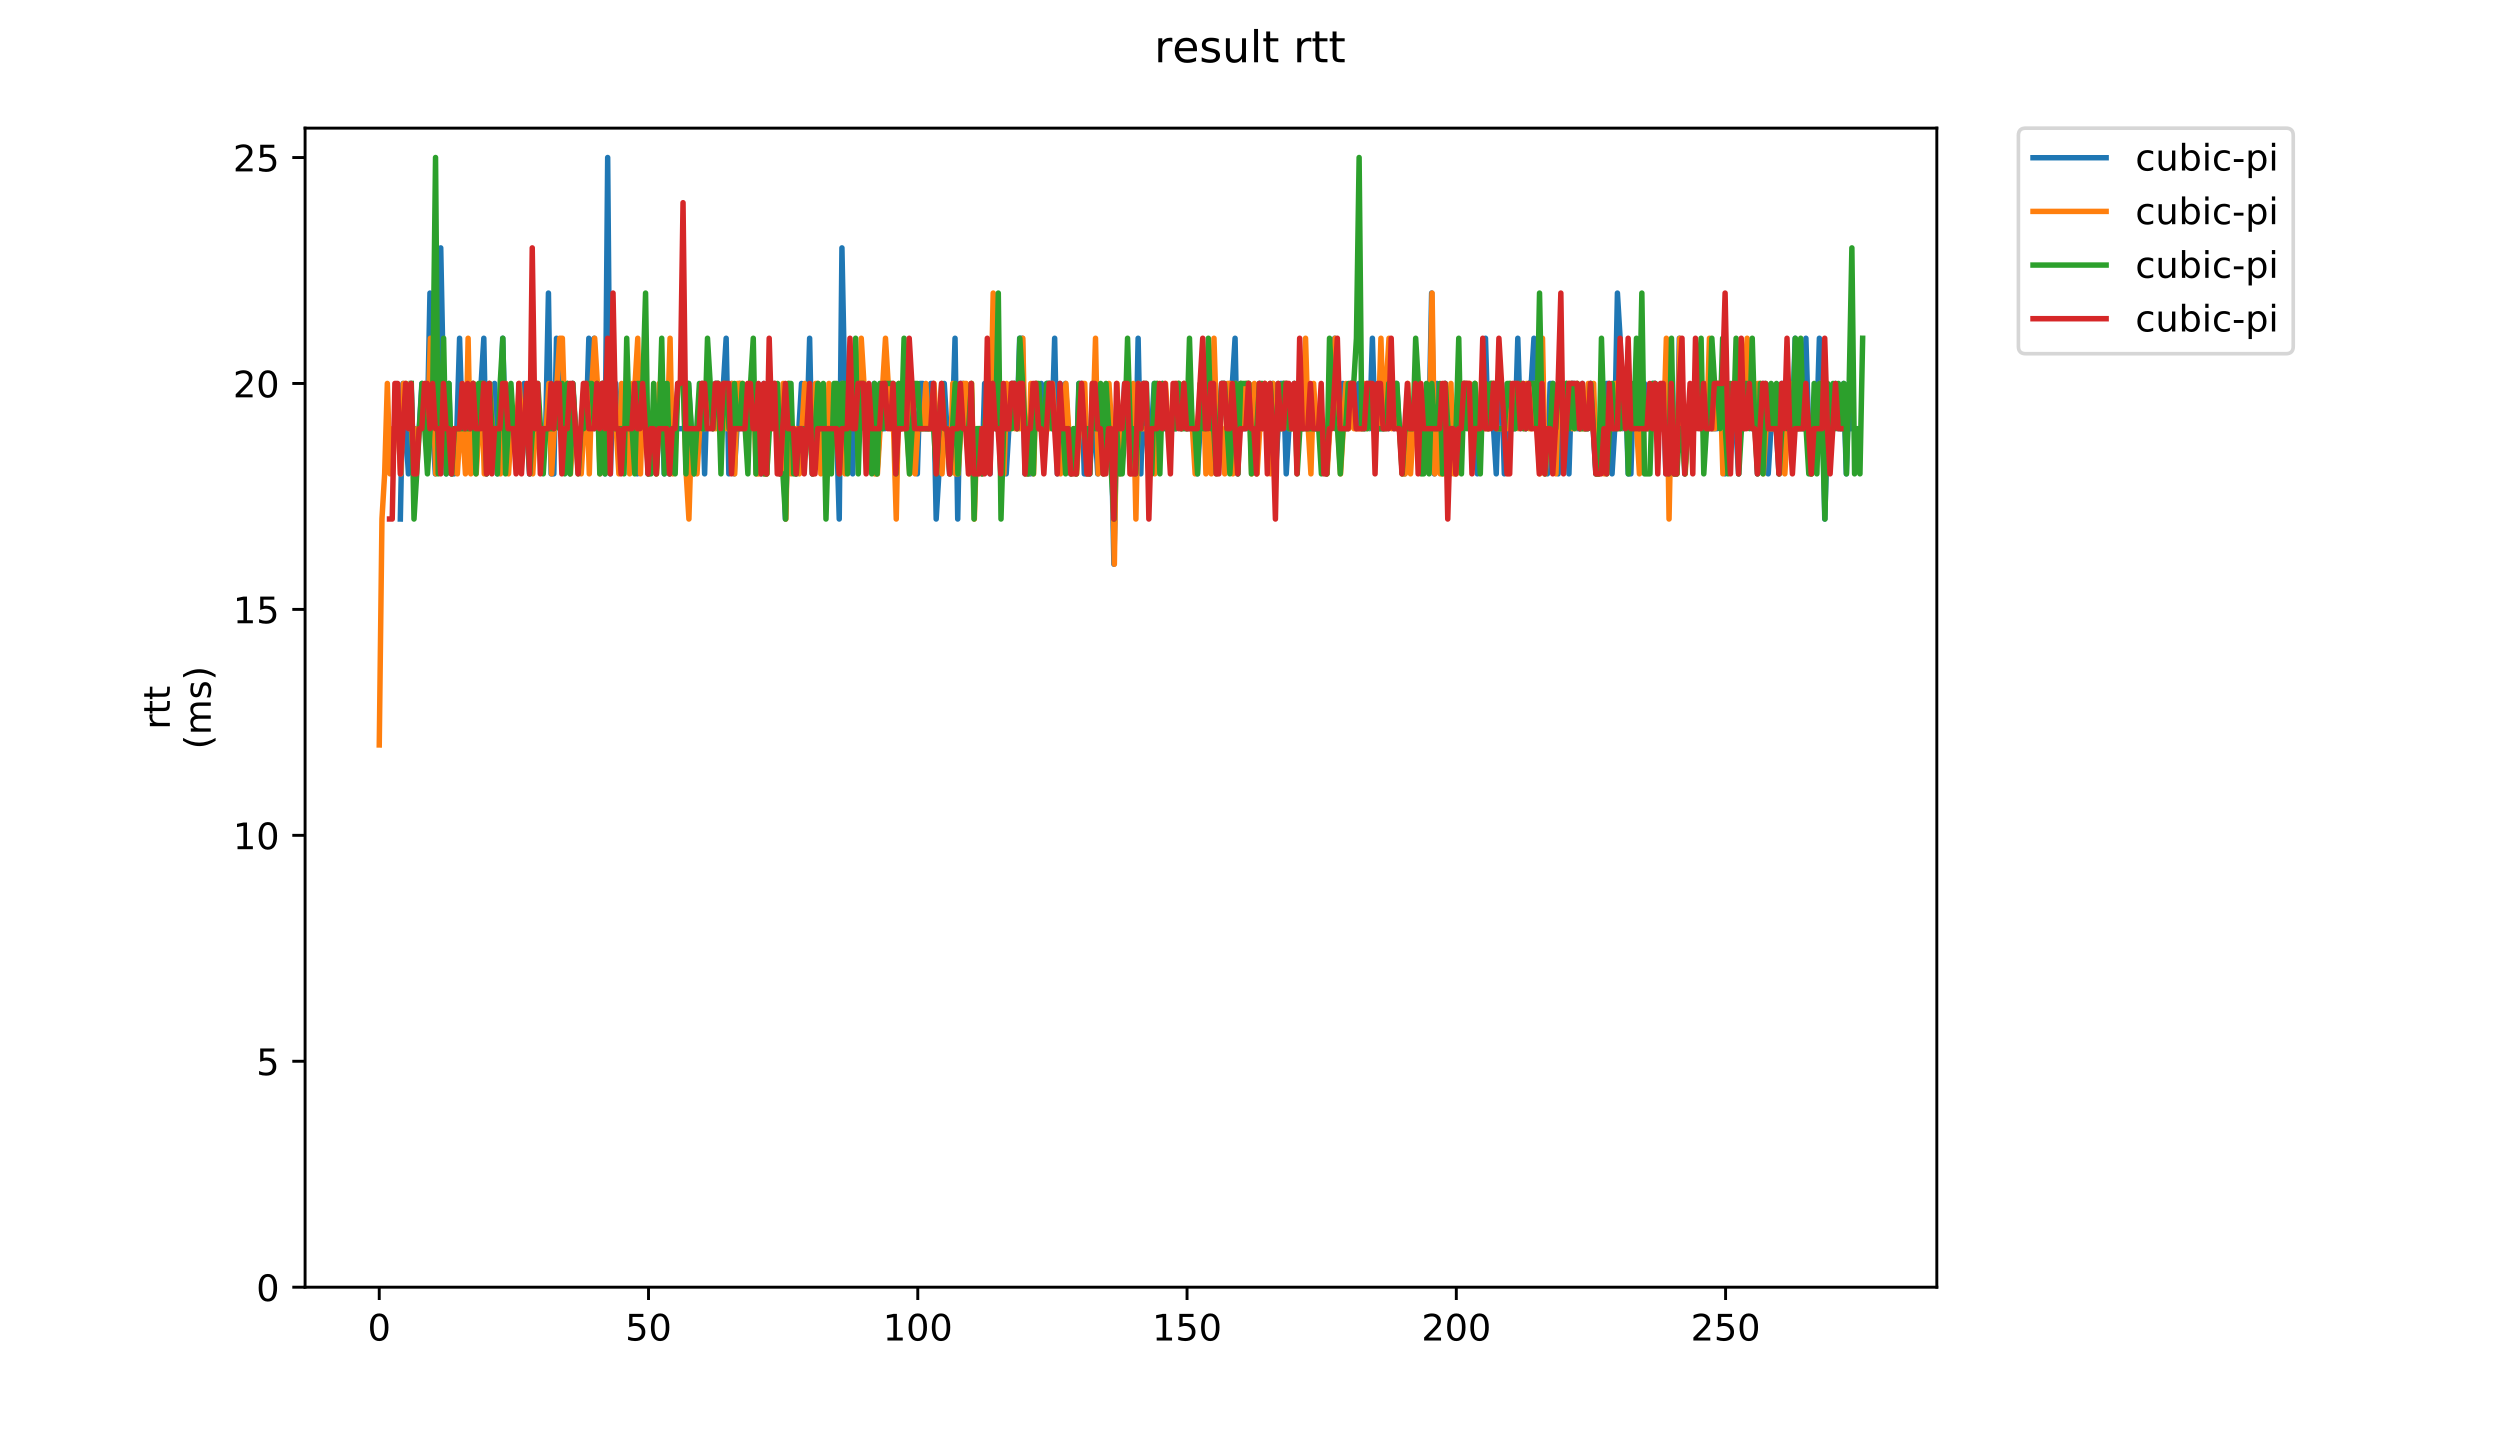 <?xml version="1.0" encoding="utf-8" standalone="no"?>
<!DOCTYPE svg PUBLIC "-//W3C//DTD SVG 1.1//EN"
  "http://www.w3.org/Graphics/SVG/1.1/DTD/svg11.dtd">
<!-- Created with matplotlib (https://matplotlib.org/) -->
<svg height="396pt" version="1.1" viewBox="0 0 684 396" width="684pt" xmlns="http://www.w3.org/2000/svg" xmlns:xlink="http://www.w3.org/1999/xlink">
 <defs>
  <style type="text/css">
*{stroke-linecap:butt;stroke-linejoin:round;}
  </style>
 </defs>
 <g id="figure_1">
  <g id="patch_1">
   <path d="M 0 396 
L 684 396 
L 684 0 
L 0 0 
z
" style="fill:#ffffff;"/>
  </g>
  <g id="axes_1">
   <g id="patch_2">
    <path d="M 83.472 352.174 
L 529.913 352.174 
L 529.913 35.062 
L 83.472 35.062 
z
" style="fill:#ffffff;"/>
   </g>
   <g id="matplotlib.axis_1">
    <g id="xtick_1">
     <g id="line2d_1">
      <defs>
       <path d="M 0 0 
L 0 3.5 
" id="m405c1f5b9a" style="stroke:#000000;stroke-width:0.8;"/>
      </defs>
      <g>
       <use style="stroke:#000000;stroke-width:0.8;" x="103.762" xlink:href="#m405c1f5b9a" y="352.174"/>
      </g>
     </g>
     <g id="text_1">
      <!-- 0 -->
      <defs>
       <path d="M 31.781 66.406 
Q 24.172 66.406 20.328 58.906 
Q 16.5 51.422 16.5 36.375 
Q 16.5 21.391 20.328 13.891 
Q 24.172 6.391 31.781 6.391 
Q 39.453 6.391 43.281 13.891 
Q 47.125 21.391 47.125 36.375 
Q 47.125 51.422 43.281 58.906 
Q 39.453 66.406 31.781 66.406 
z
M 31.781 74.219 
Q 44.047 74.219 50.516 64.516 
Q 56.984 54.828 56.984 36.375 
Q 56.984 17.969 50.516 8.266 
Q 44.047 -1.422 31.781 -1.422 
Q 19.531 -1.422 13.062 8.266 
Q 6.594 17.969 6.594 36.375 
Q 6.594 54.828 13.062 64.516 
Q 19.531 74.219 31.781 74.219 
z
" id="DejaVuSans-48"/>
      </defs>
      <g transform="translate(100.581 366.773)scale(0.1 -0.1)">
       <use xlink:href="#DejaVuSans-48"/>
      </g>
     </g>
    </g>
    <g id="xtick_2">
     <g id="line2d_2">
      <g>
       <use style="stroke:#000000;stroke-width:0.8;" x="177.433" xlink:href="#m405c1f5b9a" y="352.174"/>
      </g>
     </g>
     <g id="text_2">
      <!-- 50 -->
      <defs>
       <path d="M 10.797 72.906 
L 49.516 72.906 
L 49.516 64.594 
L 19.828 64.594 
L 19.828 46.734 
Q 21.969 47.469 24.109 47.828 
Q 26.266 48.188 28.422 48.188 
Q 40.625 48.188 47.75 41.5 
Q 54.891 34.812 54.891 23.391 
Q 54.891 11.625 47.562 5.094 
Q 40.234 -1.422 26.906 -1.422 
Q 22.312 -1.422 17.547 -0.641 
Q 12.797 0.141 7.719 1.703 
L 7.719 11.625 
Q 12.109 9.234 16.797 8.062 
Q 21.484 6.891 26.703 6.891 
Q 35.156 6.891 40.078 11.328 
Q 45.016 15.766 45.016 23.391 
Q 45.016 31 40.078 35.438 
Q 35.156 39.891 26.703 39.891 
Q 22.75 39.891 18.812 39.016 
Q 14.891 38.141 10.797 36.281 
z
" id="DejaVuSans-53"/>
      </defs>
      <g transform="translate(171.071 366.773)scale(0.1 -0.1)">
       <use xlink:href="#DejaVuSans-53"/>
       <use x="63.623" xlink:href="#DejaVuSans-48"/>
      </g>
     </g>
    </g>
    <g id="xtick_3">
     <g id="line2d_3">
      <g>
       <use style="stroke:#000000;stroke-width:0.8;" x="251.105" xlink:href="#m405c1f5b9a" y="352.174"/>
      </g>
     </g>
     <g id="text_3">
      <!-- 100 -->
      <defs>
       <path d="M 12.406 8.297 
L 28.516 8.297 
L 28.516 63.922 
L 10.984 60.406 
L 10.984 69.391 
L 28.422 72.906 
L 38.281 72.906 
L 38.281 8.297 
L 54.391 8.297 
L 54.391 0 
L 12.406 0 
z
" id="DejaVuSans-49"/>
      </defs>
      <g transform="translate(241.561 366.773)scale(0.1 -0.1)">
       <use xlink:href="#DejaVuSans-49"/>
       <use x="63.623" xlink:href="#DejaVuSans-48"/>
       <use x="127.246" xlink:href="#DejaVuSans-48"/>
      </g>
     </g>
    </g>
    <g id="xtick_4">
     <g id="line2d_4">
      <g>
       <use style="stroke:#000000;stroke-width:0.8;" x="324.776" xlink:href="#m405c1f5b9a" y="352.174"/>
      </g>
     </g>
     <g id="text_4">
      <!-- 150 -->
      <g transform="translate(315.232 366.773)scale(0.1 -0.1)">
       <use xlink:href="#DejaVuSans-49"/>
       <use x="63.623" xlink:href="#DejaVuSans-53"/>
       <use x="127.246" xlink:href="#DejaVuSans-48"/>
      </g>
     </g>
    </g>
    <g id="xtick_5">
     <g id="line2d_5">
      <g>
       <use style="stroke:#000000;stroke-width:0.8;" x="398.447" xlink:href="#m405c1f5b9a" y="352.174"/>
      </g>
     </g>
     <g id="text_5">
      <!-- 200 -->
      <defs>
       <path d="M 19.188 8.297 
L 53.609 8.297 
L 53.609 0 
L 7.328 0 
L 7.328 8.297 
Q 12.938 14.109 22.625 23.891 
Q 32.328 33.688 34.812 36.531 
Q 39.547 41.844 41.422 45.531 
Q 43.312 49.219 43.312 52.781 
Q 43.312 58.594 39.234 62.25 
Q 35.156 65.922 28.609 65.922 
Q 23.969 65.922 18.812 64.312 
Q 13.672 62.703 7.812 59.422 
L 7.812 69.391 
Q 13.766 71.781 18.938 73 
Q 24.125 74.219 28.422 74.219 
Q 39.75 74.219 46.484 68.547 
Q 53.219 62.891 53.219 53.422 
Q 53.219 48.922 51.531 44.891 
Q 49.859 40.875 45.406 35.406 
Q 44.188 33.984 37.641 27.219 
Q 31.109 20.453 19.188 8.297 
z
" id="DejaVuSans-50"/>
      </defs>
      <g transform="translate(388.904 366.773)scale(0.1 -0.1)">
       <use xlink:href="#DejaVuSans-50"/>
       <use x="63.623" xlink:href="#DejaVuSans-48"/>
       <use x="127.246" xlink:href="#DejaVuSans-48"/>
      </g>
     </g>
    </g>
    <g id="xtick_6">
     <g id="line2d_6">
      <g>
       <use style="stroke:#000000;stroke-width:0.8;" x="472.119" xlink:href="#m405c1f5b9a" y="352.174"/>
      </g>
     </g>
     <g id="text_6">
      <!-- 250 -->
      <g transform="translate(462.575 366.773)scale(0.1 -0.1)">
       <use xlink:href="#DejaVuSans-50"/>
       <use x="63.623" xlink:href="#DejaVuSans-53"/>
       <use x="127.246" xlink:href="#DejaVuSans-48"/>
      </g>
     </g>
    </g>
   </g>
   <g id="matplotlib.axis_2">
    <g id="ytick_1">
     <g id="line2d_7">
      <defs>
       <path d="M 0 0 
L -3.5 0 
" id="m501ba82408" style="stroke:#000000;stroke-width:0.8;"/>
      </defs>
      <g>
       <use style="stroke:#000000;stroke-width:0.8;" x="83.472" xlink:href="#m501ba82408" y="352.174"/>
      </g>
     </g>
     <g id="text_7">
      <!-- 0 -->
      <g transform="translate(70.11 355.973)scale(0.1 -0.1)">
       <use xlink:href="#DejaVuSans-48"/>
      </g>
     </g>
    </g>
    <g id="ytick_2">
     <g id="line2d_8">
      <g>
       <use style="stroke:#000000;stroke-width:0.8;" x="83.472" xlink:href="#m501ba82408" y="290.359"/>
      </g>
     </g>
     <g id="text_8">
      <!-- 5 -->
      <g transform="translate(70.11 294.158)scale(0.1 -0.1)">
       <use xlink:href="#DejaVuSans-53"/>
      </g>
     </g>
    </g>
    <g id="ytick_3">
     <g id="line2d_9">
      <g>
       <use style="stroke:#000000;stroke-width:0.8;" x="83.472" xlink:href="#m501ba82408" y="228.544"/>
      </g>
     </g>
     <g id="text_9">
      <!-- 10 -->
      <g transform="translate(63.747 232.343)scale(0.1 -0.1)">
       <use xlink:href="#DejaVuSans-49"/>
       <use x="63.623" xlink:href="#DejaVuSans-48"/>
      </g>
     </g>
    </g>
    <g id="ytick_4">
     <g id="line2d_10">
      <g>
       <use style="stroke:#000000;stroke-width:0.8;" x="83.472" xlink:href="#m501ba82408" y="166.729"/>
      </g>
     </g>
     <g id="text_10">
      <!-- 15 -->
      <g transform="translate(63.747 170.528)scale(0.1 -0.1)">
       <use xlink:href="#DejaVuSans-49"/>
       <use x="63.623" xlink:href="#DejaVuSans-53"/>
      </g>
     </g>
    </g>
    <g id="ytick_5">
     <g id="line2d_11">
      <g>
       <use style="stroke:#000000;stroke-width:0.8;" x="83.472" xlink:href="#m501ba82408" y="104.914"/>
      </g>
     </g>
     <g id="text_11">
      <!-- 20 -->
      <g transform="translate(63.747 108.713)scale(0.1 -0.1)">
       <use xlink:href="#DejaVuSans-50"/>
       <use x="63.623" xlink:href="#DejaVuSans-48"/>
      </g>
     </g>
    </g>
    <g id="ytick_6">
     <g id="line2d_12">
      <g>
       <use style="stroke:#000000;stroke-width:0.8;" x="83.472" xlink:href="#m501ba82408" y="43.098"/>
      </g>
     </g>
     <g id="text_12">
      <!-- 25 -->
      <g transform="translate(63.747 46.898)scale(0.1 -0.1)">
       <use xlink:href="#DejaVuSans-50"/>
       <use x="63.623" xlink:href="#DejaVuSans-53"/>
      </g>
     </g>
    </g>
    <g id="text_13">
     <!-- rtt -->
     <defs>
      <path d="M 41.109 46.297 
Q 39.594 47.172 37.812 47.578 
Q 36.031 48 33.891 48 
Q 26.266 48 22.188 43.047 
Q 18.109 38.094 18.109 28.812 
L 18.109 0 
L 9.078 0 
L 9.078 54.688 
L 18.109 54.688 
L 18.109 46.188 
Q 20.953 51.172 25.484 53.578 
Q 30.031 56 36.531 56 
Q 37.453 56 38.578 55.875 
Q 39.703 55.766 41.062 55.516 
z
" id="DejaVuSans-114"/>
      <path d="M 18.312 70.219 
L 18.312 54.688 
L 36.812 54.688 
L 36.812 47.703 
L 18.312 47.703 
L 18.312 18.016 
Q 18.312 11.328 20.141 9.422 
Q 21.969 7.516 27.594 7.516 
L 36.812 7.516 
L 36.812 0 
L 27.594 0 
Q 17.188 0 13.234 3.875 
Q 9.281 7.766 9.281 18.016 
L 9.281 47.703 
L 2.688 47.703 
L 2.688 54.688 
L 9.281 54.688 
L 9.281 70.219 
z
" id="DejaVuSans-116"/>
     </defs>
     <g transform="translate(46.47 199.594)rotate(-90)scale(0.1 -0.1)">
      <use xlink:href="#DejaVuSans-114"/>
      <use x="41.113" xlink:href="#DejaVuSans-116"/>
      <use x="80.322" xlink:href="#DejaVuSans-116"/>
     </g>
     <!-- (ms) -->
     <defs>
      <path d="M 31 75.875 
Q 24.469 64.656 21.281 53.656 
Q 18.109 42.672 18.109 31.391 
Q 18.109 20.125 21.312 9.062 
Q 24.516 -2 31 -13.188 
L 23.188 -13.188 
Q 15.875 -1.703 12.234 9.375 
Q 8.594 20.453 8.594 31.391 
Q 8.594 42.281 12.203 53.312 
Q 15.828 64.359 23.188 75.875 
z
" id="DejaVuSans-40"/>
      <path d="M 52 44.188 
Q 55.375 50.25 60.062 53.125 
Q 64.75 56 71.094 56 
Q 79.641 56 84.281 50.016 
Q 88.922 44.047 88.922 33.016 
L 88.922 0 
L 79.891 0 
L 79.891 32.719 
Q 79.891 40.578 77.094 44.375 
Q 74.312 48.188 68.609 48.188 
Q 61.625 48.188 57.562 43.547 
Q 53.516 38.922 53.516 30.906 
L 53.516 0 
L 44.484 0 
L 44.484 32.719 
Q 44.484 40.625 41.703 44.406 
Q 38.922 48.188 33.109 48.188 
Q 26.219 48.188 22.156 43.531 
Q 18.109 38.875 18.109 30.906 
L 18.109 0 
L 9.078 0 
L 9.078 54.688 
L 18.109 54.688 
L 18.109 46.188 
Q 21.188 51.219 25.484 53.609 
Q 29.781 56 35.688 56 
Q 41.656 56 45.828 52.969 
Q 50 49.953 52 44.188 
z
" id="DejaVuSans-109"/>
      <path d="M 44.281 53.078 
L 44.281 44.578 
Q 40.484 46.531 36.375 47.5 
Q 32.281 48.484 27.875 48.484 
Q 21.188 48.484 17.844 46.438 
Q 14.5 44.391 14.5 40.281 
Q 14.5 37.156 16.891 35.375 
Q 19.281 33.594 26.516 31.984 
L 29.594 31.297 
Q 39.156 29.25 43.188 25.516 
Q 47.219 21.781 47.219 15.094 
Q 47.219 7.469 41.188 3.016 
Q 35.156 -1.422 24.609 -1.422 
Q 20.219 -1.422 15.453 -0.562 
Q 10.688 0.297 5.422 2 
L 5.422 11.281 
Q 10.406 8.688 15.234 7.391 
Q 20.062 6.109 24.812 6.109 
Q 31.156 6.109 34.562 8.281 
Q 37.984 10.453 37.984 14.406 
Q 37.984 18.062 35.516 20.016 
Q 33.062 21.969 24.703 23.781 
L 21.578 24.516 
Q 13.234 26.266 9.516 29.906 
Q 5.812 33.547 5.812 39.891 
Q 5.812 47.609 11.281 51.797 
Q 16.75 56 26.812 56 
Q 31.781 56 36.172 55.266 
Q 40.578 54.547 44.281 53.078 
z
" id="DejaVuSans-115"/>
      <path d="M 8.016 75.875 
L 15.828 75.875 
Q 23.141 64.359 26.781 53.312 
Q 30.422 42.281 30.422 31.391 
Q 30.422 20.453 26.781 9.375 
Q 23.141 -1.703 15.828 -13.188 
L 8.016 -13.188 
Q 14.5 -2 17.703 9.062 
Q 20.906 20.125 20.906 31.391 
Q 20.906 42.672 17.703 53.656 
Q 14.5 64.656 8.016 75.875 
z
" id="DejaVuSans-41"/>
     </defs>
     <g transform="translate(57.668 204.995)rotate(-90)scale(0.1 -0.1)">
      <use xlink:href="#DejaVuSans-40"/>
      <use x="39.014" xlink:href="#DejaVuSans-109"/>
      <use x="136.426" xlink:href="#DejaVuSans-115"/>
      <use x="188.525" xlink:href="#DejaVuSans-41"/>
     </g>
    </g>
   </g>
   <g id="line2d_13">
    <path clip-path="url(#p5ffccd904b)" d="M 109.532 142.003 
L 110.269 104.914 
L 111.742 129.64 
L 112.479 104.914 
L 113.216 129.64 
L 113.952 117.277 
L 114.689 117.277 
L 115.426 104.914 
L 116.163 117.277 
L 116.899 117.277 
L 117.636 80.188 
L 118.373 117.277 
L 119.109 129.64 
L 119.846 117.277 
L 120.583 67.825 
L 121.319 104.914 
L 122.056 129.64 
L 122.793 104.914 
L 123.53 129.64 
L 124.266 129.64 
L 125.003 117.277 
L 125.74 92.551 
L 126.476 117.277 
L 128.687 117.277 
L 129.423 104.914 
L 130.16 117.277 
L 130.897 117.277 
L 132.37 92.551 
L 133.107 129.64 
L 133.844 117.277 
L 134.58 117.277 
L 135.317 104.914 
L 136.054 129.64 
L 136.79 117.277 
L 137.527 92.551 
L 138.264 117.277 
L 142.684 117.277 
L 143.421 104.914 
L 144.894 129.64 
L 145.631 117.277 
L 149.315 117.277 
L 150.051 80.188 
L 150.788 129.64 
L 151.525 129.64 
L 152.261 92.551 
L 153.735 117.277 
L 154.472 117.277 
L 155.208 104.914 
L 155.945 129.64 
L 156.682 104.914 
L 157.418 117.277 
L 160.365 117.277 
L 161.102 92.551 
L 161.839 104.914 
L 162.575 92.551 
L 163.312 117.277 
L 164.049 117.277 
L 164.786 104.914 
L 165.522 129.64 
L 166.259 43.098 
L 166.996 129.64 
L 167.732 104.914 
L 168.469 104.914 
L 169.206 117.277 
L 170.679 117.277 
L 171.416 104.914 
L 172.153 117.277 
L 172.889 117.277 
L 173.626 104.914 
L 174.363 129.64 
L 175.1 117.277 
L 175.836 117.277 
L 176.573 104.914 
L 177.31 129.64 
L 178.046 117.277 
L 180.257 117.277 
L 180.993 104.914 
L 181.73 129.64 
L 182.467 104.914 
L 183.203 129.64 
L 183.94 117.277 
L 187.624 117.277 
L 188.36 104.914 
L 189.834 129.64 
L 190.571 117.277 
L 191.307 117.277 
L 192.044 104.914 
L 192.781 129.64 
L 193.517 104.914 
L 194.254 104.914 
L 194.991 117.277 
L 195.727 104.914 
L 196.464 104.914 
L 197.201 117.277 
L 198.674 92.551 
L 199.411 129.64 
L 200.148 104.914 
L 200.884 129.64 
L 202.358 104.914 
L 203.095 117.277 
L 205.305 117.277 
L 206.041 104.914 
L 206.778 117.277 
L 207.515 117.277 
L 208.252 129.64 
L 208.988 104.914 
L 209.725 129.64 
L 210.462 104.914 
L 211.935 104.914 
L 213.409 129.64 
L 214.145 117.277 
L 214.882 142.003 
L 215.619 117.277 
L 217.092 117.277 
L 217.829 129.64 
L 219.302 104.914 
L 220.039 117.277 
L 220.776 117.277 
L 221.512 92.551 
L 222.249 129.64 
L 222.986 117.277 
L 228.88 117.277 
L 229.616 142.003 
L 230.353 67.825 
L 231.09 104.914 
L 231.826 117.277 
L 232.563 104.914 
L 233.3 129.64 
L 234.037 104.914 
L 234.773 117.277 
L 235.51 117.277 
L 236.247 104.914 
L 236.983 117.277 
L 238.457 117.277 
L 239.194 104.914 
L 239.93 129.64 
L 240.667 117.277 
L 242.14 117.277 
L 242.877 104.914 
L 243.614 104.914 
L 244.351 117.277 
L 246.561 117.277 
L 247.297 104.914 
L 248.034 117.277 
L 248.771 104.914 
L 249.508 104.914 
L 250.981 129.64 
L 251.718 104.914 
L 252.454 104.914 
L 253.191 117.277 
L 253.928 117.277 
L 254.665 104.914 
L 255.401 104.914 
L 256.138 142.003 
L 258.348 104.914 
L 259.822 129.64 
L 260.558 117.277 
L 261.295 92.551 
L 262.032 142.003 
L 262.768 104.914 
L 263.505 104.914 
L 264.242 117.277 
L 266.452 117.277 
L 267.189 129.64 
L 267.925 117.277 
L 268.662 129.64 
L 269.399 104.914 
L 270.135 104.914 
L 270.872 129.64 
L 271.609 92.551 
L 272.346 117.277 
L 273.082 104.914 
L 273.819 129.64 
L 274.556 117.277 
L 275.292 129.64 
L 276.766 104.914 
L 277.503 104.914 
L 278.239 117.277 
L 278.976 92.551 
L 279.713 92.551 
L 280.449 129.64 
L 281.923 129.64 
L 282.66 117.277 
L 284.133 117.277 
L 284.87 104.914 
L 285.606 117.277 
L 286.343 104.914 
L 287.08 104.914 
L 287.817 117.277 
L 288.553 92.551 
L 289.29 129.64 
L 290.027 104.914 
L 290.763 117.277 
L 291.5 104.914 
L 292.974 129.64 
L 293.71 117.277 
L 294.447 129.64 
L 295.184 104.914 
L 295.92 104.914 
L 296.657 129.64 
L 298.131 129.64 
L 298.867 117.277 
L 299.604 117.277 
L 300.341 129.64 
L 301.077 117.277 
L 304.024 117.277 
L 304.761 154.366 
L 305.498 117.277 
L 306.971 117.277 
L 307.708 104.914 
L 308.445 117.277 
L 309.918 117.277 
L 310.655 129.64 
L 311.391 92.551 
L 312.128 129.64 
L 312.865 104.914 
L 314.338 129.64 
L 315.812 104.914 
L 316.548 117.277 
L 317.285 117.277 
L 318.022 104.914 
L 318.759 117.277 
L 321.705 117.277 
L 322.442 104.914 
L 323.179 117.277 
L 323.916 104.914 
L 324.652 117.277 
L 326.862 117.277 
L 327.599 129.64 
L 329.073 104.914 
L 329.809 117.277 
L 330.546 104.914 
L 331.283 117.277 
L 333.493 117.277 
L 334.23 104.914 
L 334.966 104.914 
L 335.703 117.277 
L 336.44 104.914 
L 337.176 104.914 
L 337.913 92.551 
L 338.65 129.64 
L 339.386 104.914 
L 340.123 117.277 
L 340.86 117.277 
L 341.597 104.914 
L 342.333 117.277 
L 343.07 117.277 
L 343.807 129.64 
L 344.543 104.914 
L 345.28 117.277 
L 346.017 104.914 
L 346.754 117.277 
L 347.49 117.277 
L 348.227 104.914 
L 348.964 129.64 
L 350.437 104.914 
L 351.174 104.914 
L 351.911 129.64 
L 352.647 117.277 
L 353.384 117.277 
L 354.121 104.914 
L 354.857 117.277 
L 355.594 104.914 
L 356.331 117.277 
L 357.068 104.914 
L 357.804 117.277 
L 362.225 117.277 
L 362.961 129.64 
L 365.171 92.551 
L 365.908 117.277 
L 366.645 117.277 
L 367.382 104.914 
L 368.118 117.277 
L 368.855 117.277 
L 369.592 104.914 
L 370.328 104.914 
L 371.065 117.277 
L 371.802 104.914 
L 372.539 104.914 
L 373.275 117.277 
L 374.012 104.914 
L 374.749 117.277 
L 375.485 92.551 
L 376.222 117.277 
L 378.432 117.277 
L 379.169 104.914 
L 379.906 117.277 
L 380.642 104.914 
L 381.379 117.277 
L 382.116 104.914 
L 382.853 117.277 
L 383.589 117.277 
L 384.326 129.64 
L 385.063 117.277 
L 386.536 117.277 
L 387.273 104.914 
L 388.01 117.277 
L 390.956 117.277 
L 391.693 80.188 
L 392.43 129.64 
L 393.167 104.914 
L 393.903 117.277 
L 394.64 117.277 
L 395.377 104.914 
L 396.113 129.64 
L 396.85 129.64 
L 397.587 117.277 
L 398.324 129.64 
L 399.06 104.914 
L 399.797 117.277 
L 400.534 104.914 
L 401.27 104.914 
L 402.007 117.277 
L 402.744 117.277 
L 403.481 104.914 
L 404.217 129.64 
L 406.427 92.551 
L 407.164 117.277 
L 407.901 104.914 
L 409.374 129.64 
L 410.111 104.914 
L 410.848 104.914 
L 411.584 129.64 
L 412.321 117.277 
L 414.531 117.277 
L 415.268 92.551 
L 416.005 117.277 
L 416.741 104.914 
L 417.478 117.277 
L 418.215 104.914 
L 418.951 104.914 
L 419.688 92.551 
L 420.425 117.277 
L 421.162 104.914 
L 421.898 117.277 
L 422.635 117.277 
L 423.372 129.64 
L 424.108 104.914 
L 424.845 104.914 
L 426.319 129.64 
L 427.055 104.914 
L 427.792 117.277 
L 428.529 104.914 
L 429.265 129.64 
L 430.002 104.914 
L 430.739 104.914 
L 431.476 117.277 
L 432.212 117.277 
L 432.949 104.914 
L 433.686 117.277 
L 434.422 117.277 
L 435.159 104.914 
L 436.633 129.64 
L 437.369 129.64 
L 438.106 117.277 
L 438.843 117.277 
L 439.579 104.914 
L 440.316 104.914 
L 441.053 129.64 
L 441.79 117.277 
L 442.526 80.188 
L 443.263 92.551 
L 444 117.277 
L 444.736 104.914 
L 445.473 129.64 
L 446.21 129.64 
L 446.947 104.914 
L 447.683 117.277 
L 448.42 117.277 
L 449.157 104.914 
L 449.893 104.914 
L 450.63 117.277 
L 451.367 117.277 
L 452.104 104.914 
L 452.84 104.914 
L 453.577 117.277 
L 454.314 117.277 
L 455.05 104.914 
L 455.787 129.64 
L 456.524 129.64 
L 457.261 117.277 
L 457.997 129.64 
L 458.734 129.64 
L 459.471 92.551 
L 460.207 104.914 
L 460.944 129.64 
L 461.681 117.277 
L 463.154 117.277 
L 463.891 104.914 
L 464.628 104.914 
L 465.364 117.277 
L 466.101 117.277 
L 466.838 104.914 
L 467.575 104.914 
L 468.311 117.277 
L 469.785 117.277 
L 470.521 104.914 
L 471.995 129.64 
L 472.732 104.914 
L 473.468 117.277 
L 474.942 117.277 
L 475.678 129.64 
L 476.415 104.914 
L 477.152 117.277 
L 477.889 104.914 
L 478.625 104.914 
L 479.362 117.277 
L 480.099 104.914 
L 480.835 129.64 
L 482.309 104.914 
L 483.782 129.64 
L 484.519 117.277 
L 485.992 117.277 
L 486.729 129.64 
L 487.466 104.914 
L 488.939 104.914 
L 489.676 117.277 
L 490.413 117.277 
L 491.149 92.551 
L 491.886 117.277 
L 493.359 117.277 
L 494.096 92.551 
L 494.833 117.277 
L 495.57 129.64 
L 496.306 117.277 
L 497.043 117.277 
L 497.78 92.551 
L 498.516 104.914 
L 499.253 142.003 
L 499.99 117.277 
L 501.463 117.277 
L 502.2 104.914 
L 502.937 117.277 
L 503.673 117.277 
L 504.41 104.914 
L 505.147 129.64 
L 505.884 104.914 
L 506.62 117.277 
L 506.62 117.277 
" style="fill:none;stroke:#1f77b4;stroke-linecap:square;stroke-width:1.5;"/>
   </g>
   <g id="line2d_14">
    <path clip-path="url(#p5ffccd904b)" d="M 103.765 203.818 
L 104.502 142.003 
L 105.239 129.64 
L 105.975 104.914 
L 106.712 129.64 
L 107.449 117.277 
L 108.922 117.277 
L 109.659 129.64 
L 110.396 104.914 
L 111.132 104.914 
L 111.869 117.277 
L 112.606 117.277 
L 113.342 129.64 
L 114.079 117.277 
L 117.026 117.277 
L 117.763 92.551 
L 118.499 104.914 
L 119.236 129.64 
L 119.973 117.277 
L 120.709 117.277 
L 121.446 104.914 
L 122.183 117.277 
L 122.92 117.277 
L 123.656 129.64 
L 124.393 117.277 
L 125.13 129.64 
L 125.866 117.277 
L 126.603 117.277 
L 127.34 129.64 
L 128.077 92.551 
L 128.813 129.64 
L 129.55 104.914 
L 130.287 129.64 
L 131.76 104.914 
L 132.497 129.64 
L 133.97 104.914 
L 134.707 117.277 
L 136.18 117.277 
L 136.917 129.64 
L 137.654 104.914 
L 138.391 104.914 
L 139.127 129.64 
L 139.864 117.277 
L 141.337 117.277 
L 142.074 104.914 
L 142.811 117.277 
L 144.284 117.277 
L 145.021 104.914 
L 145.758 129.64 
L 146.494 117.277 
L 149.441 117.277 
L 150.178 104.914 
L 150.915 129.64 
L 153.125 92.551 
L 153.862 92.551 
L 154.598 117.277 
L 155.335 104.914 
L 156.072 129.64 
L 156.808 117.277 
L 158.282 117.277 
L 159.019 129.64 
L 160.492 104.914 
L 161.229 129.64 
L 161.965 104.914 
L 162.702 92.551 
L 163.439 104.914 
L 164.176 129.64 
L 164.912 104.914 
L 165.649 117.277 
L 166.386 104.914 
L 167.122 104.914 
L 167.859 117.277 
L 168.596 117.277 
L 169.333 129.64 
L 170.069 104.914 
L 170.806 117.277 
L 171.543 104.914 
L 172.279 129.64 
L 173.016 104.914 
L 173.753 104.914 
L 174.49 92.551 
L 175.226 129.64 
L 175.963 104.914 
L 177.436 129.64 
L 178.173 117.277 
L 178.91 117.277 
L 179.647 129.64 
L 180.383 104.914 
L 181.12 117.277 
L 182.593 117.277 
L 183.33 92.551 
L 184.067 129.64 
L 185.54 104.914 
L 187.014 104.914 
L 187.75 129.64 
L 188.487 142.003 
L 189.224 117.277 
L 189.961 117.277 
L 190.697 129.64 
L 192.171 104.914 
L 192.907 117.277 
L 193.644 104.914 
L 194.381 104.914 
L 195.117 117.277 
L 195.854 117.277 
L 196.591 104.914 
L 197.328 117.277 
L 198.064 104.914 
L 198.801 117.277 
L 199.538 117.277 
L 200.274 104.914 
L 201.011 129.64 
L 201.748 104.914 
L 203.221 104.914 
L 203.958 117.277 
L 204.695 117.277 
L 205.431 104.914 
L 206.168 104.914 
L 206.905 129.64 
L 207.642 129.64 
L 208.378 117.277 
L 209.115 129.64 
L 209.852 129.64 
L 210.588 104.914 
L 211.325 117.277 
L 212.062 104.914 
L 213.535 129.64 
L 214.272 104.914 
L 215.009 142.003 
L 215.745 104.914 
L 216.482 129.64 
L 217.219 117.277 
L 217.956 117.277 
L 218.692 129.64 
L 220.166 104.914 
L 220.902 117.277 
L 221.639 117.277 
L 222.376 129.64 
L 223.113 104.914 
L 223.849 104.914 
L 224.586 129.64 
L 225.323 117.277 
L 226.059 129.64 
L 226.796 104.914 
L 227.533 117.277 
L 229.006 117.277 
L 229.743 129.64 
L 230.48 104.914 
L 231.216 129.64 
L 232.69 104.914 
L 234.163 104.914 
L 234.9 117.277 
L 235.637 92.551 
L 237.11 117.277 
L 238.584 117.277 
L 239.32 129.64 
L 240.057 129.64 
L 242.267 92.551 
L 243.741 117.277 
L 244.477 117.277 
L 245.214 142.003 
L 245.951 104.914 
L 246.687 117.277 
L 248.161 117.277 
L 248.898 129.64 
L 249.634 104.914 
L 250.371 129.64 
L 251.108 117.277 
L 252.581 117.277 
L 253.318 104.914 
L 254.055 117.277 
L 254.791 117.277 
L 255.528 104.914 
L 256.265 117.277 
L 257.001 117.277 
L 257.738 129.64 
L 258.475 117.277 
L 259.212 117.277 
L 259.948 129.64 
L 260.685 104.914 
L 261.422 129.64 
L 262.158 129.64 
L 263.632 104.914 
L 264.369 104.914 
L 265.105 129.64 
L 265.842 104.914 
L 266.579 142.003 
L 267.315 117.277 
L 268.052 117.277 
L 268.789 129.64 
L 270.262 104.914 
L 270.999 117.277 
L 271.736 80.188 
L 272.472 117.277 
L 273.209 104.914 
L 273.946 129.64 
L 274.682 129.64 
L 275.419 104.914 
L 276.156 117.277 
L 276.893 104.914 
L 277.629 117.277 
L 279.103 117.277 
L 279.839 92.551 
L 280.576 129.64 
L 281.313 129.64 
L 282.05 104.914 
L 282.786 129.64 
L 283.523 104.914 
L 284.26 117.277 
L 287.207 117.277 
L 287.943 104.914 
L 288.68 117.277 
L 289.417 117.277 
L 290.153 129.64 
L 291.627 104.914 
L 293.1 129.64 
L 293.837 117.277 
L 294.574 129.64 
L 296.047 104.914 
L 296.784 104.914 
L 297.521 129.64 
L 298.257 117.277 
L 298.994 117.277 
L 299.731 92.551 
L 300.467 129.64 
L 301.204 117.277 
L 301.941 129.64 
L 303.414 104.914 
L 304.151 117.277 
L 304.888 154.366 
L 305.624 104.914 
L 306.361 129.64 
L 307.835 104.914 
L 308.571 104.914 
L 309.308 129.64 
L 310.045 104.914 
L 310.781 142.003 
L 311.518 104.914 
L 312.255 117.277 
L 315.202 117.277 
L 315.938 129.64 
L 316.675 104.914 
L 317.412 117.277 
L 318.149 117.277 
L 318.885 104.914 
L 319.622 117.277 
L 321.095 117.277 
L 321.832 104.914 
L 322.569 104.914 
L 323.306 117.277 
L 324.042 104.914 
L 324.779 117.277 
L 325.516 104.914 
L 326.989 129.64 
L 328.463 104.914 
L 329.199 104.914 
L 329.936 129.64 
L 330.673 104.914 
L 331.409 129.64 
L 332.146 92.551 
L 332.883 117.277 
L 334.356 117.277 
L 335.093 129.64 
L 335.83 104.914 
L 336.566 104.914 
L 337.303 129.64 
L 338.04 104.914 
L 338.777 117.277 
L 339.513 104.914 
L 340.25 117.277 
L 340.987 104.914 
L 341.723 104.914 
L 342.46 129.64 
L 343.197 104.914 
L 343.933 129.64 
L 344.67 117.277 
L 345.407 117.277 
L 346.144 104.914 
L 347.617 129.64 
L 348.354 104.914 
L 349.09 117.277 
L 350.564 117.277 
L 351.301 104.914 
L 352.037 104.914 
L 352.774 117.277 
L 354.247 117.277 
L 354.984 104.914 
L 355.721 117.277 
L 356.458 117.277 
L 357.194 92.551 
L 357.931 117.277 
L 358.668 129.64 
L 359.404 104.914 
L 360.141 117.277 
L 362.351 117.277 
L 363.088 129.64 
L 365.298 92.551 
L 366.035 117.277 
L 366.772 129.64 
L 368.245 104.914 
L 368.982 117.277 
L 369.718 104.914 
L 370.455 117.277 
L 372.665 117.277 
L 373.402 104.914 
L 374.139 117.277 
L 374.875 104.914 
L 375.612 117.277 
L 377.086 117.277 
L 377.822 92.551 
L 378.559 117.277 
L 380.032 92.551 
L 380.769 117.277 
L 381.506 104.914 
L 382.243 117.277 
L 382.979 117.277 
L 383.716 129.64 
L 384.453 129.64 
L 385.189 104.914 
L 385.926 129.64 
L 386.663 117.277 
L 391.083 117.277 
L 391.82 80.188 
L 392.557 129.64 
L 393.293 117.277 
L 394.03 129.64 
L 394.767 129.64 
L 395.503 117.277 
L 396.24 117.277 
L 396.977 104.914 
L 397.714 129.64 
L 398.45 129.64 
L 399.187 104.914 
L 402.134 104.914 
L 402.871 117.277 
L 403.607 104.914 
L 404.344 117.277 
L 407.291 117.277 
L 408.028 104.914 
L 408.764 104.914 
L 409.501 117.277 
L 412.448 117.277 
L 413.185 104.914 
L 413.921 117.277 
L 414.658 104.914 
L 415.395 117.277 
L 416.131 104.914 
L 416.868 117.277 
L 417.605 104.914 
L 418.341 117.277 
L 419.078 117.277 
L 419.815 104.914 
L 421.288 129.64 
L 422.025 92.551 
L 422.762 129.64 
L 423.498 117.277 
L 424.972 117.277 
L 425.709 129.64 
L 426.445 104.914 
L 427.182 104.914 
L 427.919 117.277 
L 428.655 104.914 
L 429.392 104.914 
L 430.129 117.277 
L 430.866 117.277 
L 431.602 104.914 
L 432.339 117.277 
L 433.812 117.277 
L 434.549 104.914 
L 435.286 117.277 
L 436.023 104.914 
L 436.759 129.64 
L 437.496 129.64 
L 438.233 104.914 
L 438.969 129.64 
L 439.706 117.277 
L 441.18 117.277 
L 441.916 104.914 
L 442.653 104.914 
L 443.39 117.277 
L 444.126 104.914 
L 444.863 117.277 
L 446.337 117.277 
L 447.073 104.914 
L 448.547 129.64 
L 449.283 104.914 
L 450.02 117.277 
L 455.177 117.277 
L 455.914 92.551 
L 456.651 142.003 
L 457.387 104.914 
L 458.124 129.64 
L 458.861 129.64 
L 459.597 92.551 
L 460.334 117.277 
L 461.071 129.64 
L 461.808 117.277 
L 463.281 117.277 
L 464.018 104.914 
L 465.491 104.914 
L 466.228 117.277 
L 466.965 117.277 
L 467.701 92.551 
L 468.438 117.277 
L 469.175 117.277 
L 469.911 104.914 
L 470.648 104.914 
L 471.385 129.64 
L 472.122 117.277 
L 473.595 117.277 
L 474.332 104.914 
L 475.068 117.277 
L 476.542 117.277 
L 478.015 92.551 
L 478.752 104.914 
L 479.489 104.914 
L 480.225 117.277 
L 480.962 104.914 
L 481.699 104.914 
L 482.436 129.64 
L 483.172 117.277 
L 486.119 117.277 
L 486.856 129.64 
L 487.592 117.277 
L 488.329 129.64 
L 489.803 104.914 
L 490.539 117.277 
L 492.749 117.277 
L 493.486 104.914 
L 494.223 117.277 
L 494.96 117.277 
L 495.696 129.64 
L 496.433 117.277 
L 497.17 117.277 
L 497.906 104.914 
L 499.38 129.64 
L 500.117 117.277 
L 500.853 117.277 
L 500.853 117.277 
" style="fill:none;stroke:#ff7f0e;stroke-linecap:square;stroke-width:1.5;"/>
   </g>
   <g id="line2d_15">
    <path clip-path="url(#p5ffccd904b)" d="M 112.532 104.914 
L 113.269 142.003 
L 115.479 104.914 
L 116.952 129.64 
L 118.426 104.914 
L 119.162 43.098 
L 119.899 129.64 
L 120.636 117.277 
L 121.373 92.551 
L 122.109 129.64 
L 122.846 104.914 
L 123.583 129.64 
L 124.319 117.277 
L 128.74 117.277 
L 129.476 104.914 
L 130.213 129.64 
L 130.95 104.914 
L 132.423 104.914 
L 133.16 129.64 
L 133.897 104.914 
L 134.633 117.277 
L 135.37 117.277 
L 136.107 129.64 
L 136.844 104.914 
L 137.58 92.551 
L 138.317 129.64 
L 139.79 104.914 
L 140.527 117.277 
L 144.211 117.277 
L 144.947 129.64 
L 145.684 117.277 
L 146.421 117.277 
L 147.157 104.914 
L 148.631 129.64 
L 149.368 117.277 
L 151.578 117.277 
L 152.314 104.914 
L 153.051 117.277 
L 153.788 104.914 
L 154.525 129.64 
L 155.261 104.914 
L 155.998 129.64 
L 156.735 104.914 
L 158.208 129.64 
L 158.945 117.277 
L 159.682 117.277 
L 160.418 104.914 
L 161.892 104.914 
L 162.628 117.277 
L 163.365 104.914 
L 164.102 129.64 
L 164.839 104.914 
L 165.575 129.64 
L 166.312 117.277 
L 169.996 117.277 
L 170.732 129.64 
L 171.469 92.551 
L 172.206 117.277 
L 172.942 117.277 
L 173.679 129.64 
L 174.416 104.914 
L 175.889 104.914 
L 176.626 80.188 
L 177.363 129.64 
L 178.099 129.64 
L 178.836 104.914 
L 179.573 129.64 
L 180.31 117.277 
L 181.046 92.551 
L 181.783 129.64 
L 182.52 104.914 
L 183.256 129.64 
L 183.993 117.277 
L 184.73 129.64 
L 185.467 104.914 
L 186.94 104.914 
L 187.677 129.64 
L 188.413 104.914 
L 189.887 129.64 
L 191.36 104.914 
L 192.097 117.277 
L 192.834 117.277 
L 193.57 92.551 
L 195.044 117.277 
L 195.781 104.914 
L 196.517 104.914 
L 197.254 129.64 
L 197.991 104.914 
L 198.727 104.914 
L 199.464 117.277 
L 200.201 117.277 
L 200.938 104.914 
L 201.674 117.277 
L 202.411 117.277 
L 203.148 104.914 
L 204.621 129.64 
L 205.358 104.914 
L 206.095 92.551 
L 206.831 129.64 
L 207.568 117.277 
L 208.305 117.277 
L 209.041 129.64 
L 209.778 129.64 
L 211.252 104.914 
L 211.988 117.277 
L 212.725 104.914 
L 213.462 129.64 
L 214.198 129.64 
L 214.935 142.003 
L 215.672 104.914 
L 216.408 104.914 
L 217.145 129.64 
L 217.882 129.64 
L 218.619 117.277 
L 221.565 117.277 
L 222.302 129.64 
L 223.776 104.914 
L 224.512 117.277 
L 225.249 104.914 
L 225.986 142.003 
L 226.722 117.277 
L 227.459 129.64 
L 228.196 104.914 
L 228.933 104.914 
L 229.669 129.64 
L 230.406 104.914 
L 231.143 104.914 
L 231.879 129.64 
L 232.616 104.914 
L 233.353 104.914 
L 234.09 92.551 
L 234.826 129.64 
L 235.563 104.914 
L 236.3 104.914 
L 237.036 117.277 
L 237.773 117.277 
L 238.51 129.64 
L 239.247 104.914 
L 239.983 129.64 
L 240.72 104.914 
L 241.457 117.277 
L 242.193 104.914 
L 244.404 104.914 
L 245.14 129.64 
L 245.877 104.914 
L 246.614 117.277 
L 247.35 92.551 
L 248.087 117.277 
L 248.824 129.64 
L 250.297 104.914 
L 251.034 104.914 
L 251.771 117.277 
L 255.454 117.277 
L 256.191 129.64 
L 257.664 104.914 
L 258.401 117.277 
L 259.138 117.277 
L 259.875 129.64 
L 261.348 104.914 
L 262.085 129.64 
L 262.821 117.277 
L 265.032 117.277 
L 265.768 104.914 
L 266.505 142.003 
L 267.242 117.277 
L 267.978 117.277 
L 268.715 129.64 
L 270.189 104.914 
L 270.925 117.277 
L 271.662 104.914 
L 272.399 117.277 
L 273.135 80.188 
L 273.872 142.003 
L 274.609 117.277 
L 276.819 117.277 
L 277.556 104.914 
L 278.292 117.277 
L 279.029 92.551 
L 281.239 129.64 
L 281.976 117.277 
L 282.713 129.64 
L 283.449 104.914 
L 284.186 104.914 
L 284.923 117.277 
L 285.66 117.277 
L 286.396 104.914 
L 287.133 104.914 
L 287.87 117.277 
L 290.816 117.277 
L 291.553 129.64 
L 292.29 117.277 
L 293.027 129.64 
L 293.763 117.277 
L 294.5 129.64 
L 295.237 104.914 
L 295.973 117.277 
L 297.447 117.277 
L 298.184 129.64 
L 298.92 104.914 
L 299.657 117.277 
L 300.394 117.277 
L 301.13 104.914 
L 301.867 129.64 
L 302.604 104.914 
L 304.814 142.003 
L 305.551 117.277 
L 306.287 129.64 
L 307.024 129.64 
L 307.761 117.277 
L 308.498 92.551 
L 309.234 117.277 
L 309.971 117.277 
L 310.708 129.64 
L 311.444 117.277 
L 312.181 117.277 
L 312.918 104.914 
L 313.655 104.914 
L 314.391 129.64 
L 315.128 129.64 
L 315.865 104.914 
L 316.601 104.914 
L 317.338 129.64 
L 318.075 104.914 
L 318.812 117.277 
L 321.758 117.277 
L 322.495 104.914 
L 323.232 117.277 
L 324.705 117.277 
L 325.442 92.551 
L 326.179 117.277 
L 326.915 117.277 
L 327.652 129.64 
L 328.389 104.914 
L 329.126 117.277 
L 329.862 117.277 
L 330.599 92.551 
L 331.336 117.277 
L 332.072 117.277 
L 332.809 129.64 
L 334.283 104.914 
L 335.019 104.914 
L 336.493 129.64 
L 337.966 104.914 
L 338.703 129.64 
L 339.44 104.914 
L 341.65 104.914 
L 342.386 129.64 
L 343.123 117.277 
L 343.86 117.277 
L 344.597 104.914 
L 345.333 104.914 
L 346.07 117.277 
L 346.807 117.277 
L 347.543 104.914 
L 349.017 129.64 
L 349.754 104.914 
L 350.49 117.277 
L 351.227 104.914 
L 351.964 104.914 
L 352.7 117.277 
L 353.437 117.277 
L 354.174 104.914 
L 354.911 129.64 
L 355.647 117.277 
L 360.804 117.277 
L 361.541 129.64 
L 362.278 117.277 
L 363.014 129.64 
L 363.751 92.551 
L 365.224 117.277 
L 365.961 117.277 
L 366.698 129.64 
L 367.435 117.277 
L 368.171 117.277 
L 368.908 104.914 
L 370.381 104.914 
L 371.118 92.551 
L 371.855 43.098 
L 372.592 117.277 
L 374.065 117.277 
L 374.802 104.914 
L 375.538 117.277 
L 379.222 117.277 
L 379.959 104.914 
L 382.169 104.914 
L 383.642 129.64 
L 384.379 117.277 
L 386.589 117.277 
L 387.326 92.551 
L 388.063 104.914 
L 388.799 129.64 
L 389.536 129.64 
L 390.273 104.914 
L 391.009 129.64 
L 391.746 104.914 
L 392.483 117.277 
L 393.22 117.277 
L 393.956 104.914 
L 394.693 129.64 
L 395.43 104.914 
L 396.166 117.277 
L 398.377 117.277 
L 399.113 92.551 
L 399.85 129.64 
L 400.587 104.914 
L 401.323 117.277 
L 402.797 117.277 
L 403.534 104.914 
L 405.007 129.64 
L 405.744 104.914 
L 406.48 104.914 
L 407.217 117.277 
L 407.954 104.914 
L 408.691 104.914 
L 409.427 117.277 
L 411.637 117.277 
L 412.374 104.914 
L 413.111 104.914 
L 413.848 117.277 
L 414.584 117.277 
L 415.321 104.914 
L 416.058 104.914 
L 416.794 117.277 
L 417.531 117.277 
L 418.268 104.914 
L 419.741 104.914 
L 420.478 117.277 
L 421.215 80.188 
L 421.951 117.277 
L 422.688 129.64 
L 423.425 117.277 
L 424.162 117.277 
L 424.898 104.914 
L 425.635 117.277 
L 426.372 104.914 
L 427.108 104.914 
L 427.845 117.277 
L 428.582 104.914 
L 429.319 117.277 
L 430.055 104.914 
L 430.792 117.277 
L 431.529 104.914 
L 432.265 117.277 
L 434.476 117.277 
L 435.212 104.914 
L 436.686 129.64 
L 437.422 129.64 
L 438.159 92.551 
L 438.896 117.277 
L 439.632 129.64 
L 441.106 104.914 
L 441.843 117.277 
L 443.316 117.277 
L 444.053 104.914 
L 444.789 104.914 
L 445.526 129.64 
L 446.263 104.914 
L 447 117.277 
L 447.736 92.551 
L 448.473 117.277 
L 449.21 80.188 
L 449.946 129.64 
L 451.42 129.64 
L 452.157 104.914 
L 452.893 104.914 
L 453.63 117.277 
L 455.84 117.277 
L 456.577 129.64 
L 457.314 92.551 
L 458.05 129.64 
L 458.787 129.64 
L 459.524 117.277 
L 460.26 117.277 
L 460.997 129.64 
L 461.734 117.277 
L 463.944 117.277 
L 465.417 92.551 
L 466.154 129.64 
L 466.891 117.277 
L 467.628 117.277 
L 468.364 92.551 
L 469.101 104.914 
L 469.838 104.914 
L 470.574 117.277 
L 471.311 92.551 
L 472.048 117.277 
L 472.785 129.64 
L 473.521 104.914 
L 474.258 117.277 
L 474.995 92.551 
L 475.731 129.64 
L 477.205 104.914 
L 477.942 104.914 
L 478.678 117.277 
L 479.415 92.551 
L 480.152 117.277 
L 480.888 129.64 
L 481.625 104.914 
L 482.362 129.64 
L 483.099 104.914 
L 483.835 117.277 
L 484.572 104.914 
L 485.309 117.277 
L 486.045 104.914 
L 486.782 129.64 
L 488.256 104.914 
L 488.992 117.277 
L 490.466 117.277 
L 491.202 92.551 
L 491.939 117.277 
L 492.676 92.551 
L 493.413 117.277 
L 494.149 117.277 
L 494.886 129.64 
L 495.623 129.64 
L 496.359 104.914 
L 497.096 129.64 
L 497.833 104.914 
L 498.57 117.277 
L 499.306 142.003 
L 500.043 104.914 
L 500.78 117.277 
L 501.516 104.914 
L 502.253 117.277 
L 502.99 104.914 
L 503.727 117.277 
L 504.463 104.914 
L 505.2 129.64 
L 505.937 104.914 
L 506.673 67.825 
L 507.41 129.64 
L 508.147 117.277 
L 508.884 129.64 
L 509.62 92.551 
L 509.62 92.551 
" style="fill:none;stroke:#2ca02c;stroke-linecap:square;stroke-width:1.5;"/>
   </g>
   <g id="line2d_16">
    <path clip-path="url(#p5ffccd904b)" d="M 106.575 142.003 
L 107.312 142.003 
L 108.048 104.914 
L 108.785 104.914 
L 109.522 129.64 
L 110.995 104.914 
L 111.732 117.277 
L 112.469 104.914 
L 113.205 129.64 
L 113.942 129.64 
L 114.679 117.277 
L 115.415 117.277 
L 116.152 104.914 
L 116.889 104.914 
L 117.626 117.277 
L 118.362 104.914 
L 119.099 117.277 
L 119.836 117.277 
L 120.572 129.64 
L 121.309 104.914 
L 122.046 117.277 
L 122.783 117.277 
L 123.519 129.64 
L 124.256 117.277 
L 125.729 117.277 
L 126.466 104.914 
L 127.203 117.277 
L 127.94 104.914 
L 128.676 117.277 
L 129.413 104.914 
L 130.15 117.277 
L 131.623 117.277 
L 132.36 104.914 
L 133.097 129.64 
L 133.833 104.914 
L 134.57 129.64 
L 135.307 117.277 
L 136.78 117.277 
L 137.517 104.914 
L 138.254 104.914 
L 138.99 117.277 
L 140.464 117.277 
L 141.2 129.64 
L 141.937 104.914 
L 142.674 129.64 
L 144.147 104.914 
L 144.884 129.64 
L 145.621 67.825 
L 146.357 117.277 
L 147.094 104.914 
L 147.831 129.64 
L 148.568 117.277 
L 150.041 117.277 
L 150.778 104.914 
L 151.514 117.277 
L 152.251 104.914 
L 152.988 104.914 
L 153.725 129.64 
L 154.461 117.277 
L 155.198 117.277 
L 155.935 104.914 
L 156.671 104.914 
L 158.145 129.64 
L 159.618 104.914 
L 160.355 104.914 
L 161.092 117.277 
L 162.565 117.277 
L 163.302 104.914 
L 164.039 117.277 
L 164.775 104.914 
L 165.512 117.277 
L 166.249 92.551 
L 166.985 129.64 
L 167.722 80.188 
L 168.459 117.277 
L 169.196 117.277 
L 169.932 129.64 
L 170.669 117.277 
L 172.879 117.277 
L 173.616 104.914 
L 174.353 117.277 
L 175.089 117.277 
L 175.826 104.914 
L 177.299 129.64 
L 178.036 117.277 
L 178.773 117.277 
L 179.509 129.64 
L 180.246 117.277 
L 182.456 117.277 
L 183.193 129.64 
L 183.93 117.277 
L 184.666 117.277 
L 185.403 104.914 
L 186.14 104.914 
L 186.877 55.461 
L 187.613 117.277 
L 191.297 117.277 
L 192.034 104.914 
L 192.77 104.914 
L 193.507 117.277 
L 194.98 117.277 
L 195.717 104.914 
L 196.454 104.914 
L 197.191 117.277 
L 197.927 104.914 
L 199.401 104.914 
L 200.137 129.64 
L 200.874 117.277 
L 203.821 117.277 
L 204.558 104.914 
L 205.294 104.914 
L 206.031 117.277 
L 206.768 117.277 
L 207.505 104.914 
L 208.241 129.64 
L 208.978 104.914 
L 209.715 129.64 
L 210.451 92.551 
L 211.188 117.277 
L 211.925 104.914 
L 212.662 129.64 
L 213.398 129.64 
L 214.872 104.914 
L 215.608 117.277 
L 217.082 117.277 
L 217.819 129.64 
L 218.555 117.277 
L 219.292 117.277 
L 220.029 129.64 
L 221.502 104.914 
L 222.239 129.64 
L 222.976 129.64 
L 223.712 117.277 
L 228.869 117.277 
L 229.606 129.64 
L 230.343 117.277 
L 231.816 117.277 
L 232.553 92.551 
L 233.29 117.277 
L 234.026 117.277 
L 234.763 104.914 
L 236.236 104.914 
L 236.973 129.64 
L 237.71 104.914 
L 238.447 117.277 
L 240.657 117.277 
L 241.393 104.914 
L 242.13 104.914 
L 242.867 117.277 
L 243.604 117.277 
L 244.34 104.914 
L 245.077 129.64 
L 245.814 117.277 
L 248.024 117.277 
L 248.761 92.551 
L 250.234 117.277 
L 254.654 117.277 
L 255.391 104.914 
L 256.128 129.64 
L 257.601 104.914 
L 258.338 117.277 
L 259.074 117.277 
L 259.811 129.64 
L 260.548 117.277 
L 262.021 117.277 
L 262.758 104.914 
L 263.495 117.277 
L 264.231 117.277 
L 264.968 129.64 
L 265.705 104.914 
L 266.442 129.64 
L 267.915 129.64 
L 268.652 117.277 
L 269.388 129.64 
L 270.125 92.551 
L 270.862 129.64 
L 271.599 104.914 
L 272.335 117.277 
L 273.072 117.277 
L 273.809 129.64 
L 274.545 104.914 
L 275.282 117.277 
L 276.019 117.277 
L 276.756 104.914 
L 277.492 104.914 
L 278.229 117.277 
L 278.966 104.914 
L 279.702 104.914 
L 280.439 129.64 
L 281.176 117.277 
L 281.913 117.277 
L 282.649 104.914 
L 283.386 104.914 
L 284.123 117.277 
L 284.859 117.277 
L 285.596 129.64 
L 287.07 104.914 
L 287.806 104.914 
L 289.28 129.64 
L 290.016 104.914 
L 290.753 117.277 
L 292.227 117.277 
L 292.963 129.64 
L 294.437 129.64 
L 295.91 104.914 
L 297.384 129.64 
L 298.12 129.64 
L 298.857 104.914 
L 299.594 104.914 
L 300.33 117.277 
L 301.067 117.277 
L 301.804 129.64 
L 302.541 129.64 
L 303.277 117.277 
L 304.014 117.277 
L 304.751 142.003 
L 305.487 104.914 
L 306.224 117.277 
L 306.961 117.277 
L 307.698 104.914 
L 308.434 104.914 
L 309.171 129.64 
L 310.644 129.64 
L 311.381 104.914 
L 312.118 117.277 
L 312.855 104.914 
L 313.591 104.914 
L 314.328 142.003 
L 315.065 117.277 
L 316.538 117.277 
L 317.275 104.914 
L 318.012 117.277 
L 318.748 104.914 
L 320.222 129.64 
L 320.958 104.914 
L 321.695 104.914 
L 322.432 117.277 
L 323.169 117.277 
L 323.905 104.914 
L 324.642 117.277 
L 327.589 117.277 
L 329.062 92.551 
L 329.799 117.277 
L 330.536 117.277 
L 331.272 104.914 
L 332.009 104.914 
L 332.746 129.64 
L 333.482 129.64 
L 334.219 104.914 
L 334.956 104.914 
L 335.693 117.277 
L 336.429 117.277 
L 337.166 104.914 
L 338.639 129.64 
L 339.376 117.277 
L 340.85 117.277 
L 341.586 104.914 
L 342.323 117.277 
L 343.06 117.277 
L 343.796 129.64 
L 344.533 104.914 
L 345.27 117.277 
L 346.007 104.914 
L 346.743 129.64 
L 347.48 104.914 
L 348.217 117.277 
L 348.953 142.003 
L 349.69 104.914 
L 350.427 117.277 
L 351.164 117.277 
L 351.9 104.914 
L 352.637 104.914 
L 353.374 117.277 
L 354.11 104.914 
L 354.847 129.64 
L 355.584 92.551 
L 356.321 117.277 
L 357.794 117.277 
L 358.531 104.914 
L 359.267 117.277 
L 360.741 117.277 
L 361.478 104.914 
L 362.214 129.64 
L 362.951 129.64 
L 363.688 117.277 
L 364.424 117.277 
L 365.898 92.551 
L 366.635 117.277 
L 368.845 117.277 
L 369.581 104.914 
L 370.318 104.914 
L 371.055 117.277 
L 373.265 117.277 
L 374.002 104.914 
L 375.475 104.914 
L 376.212 129.64 
L 376.949 104.914 
L 377.685 104.914 
L 378.422 117.277 
L 379.895 117.277 
L 380.632 92.551 
L 381.369 117.277 
L 382.842 117.277 
L 383.579 129.64 
L 385.052 104.914 
L 385.789 117.277 
L 386.526 117.277 
L 387.263 104.914 
L 387.999 129.64 
L 388.736 104.914 
L 389.473 117.277 
L 393.893 117.277 
L 394.63 104.914 
L 395.366 104.914 
L 396.103 142.003 
L 396.84 117.277 
L 397.577 117.277 
L 398.313 129.64 
L 399.05 117.277 
L 399.787 117.277 
L 400.523 104.914 
L 401.997 104.914 
L 402.733 129.64 
L 403.47 117.277 
L 404.944 117.277 
L 405.68 92.551 
L 406.417 117.277 
L 407.89 117.277 
L 408.627 104.914 
L 409.364 117.277 
L 410.101 92.551 
L 412.311 129.64 
L 413.047 129.64 
L 413.784 104.914 
L 415.258 104.914 
L 415.994 117.277 
L 416.731 104.914 
L 417.468 117.277 
L 418.204 104.914 
L 418.941 117.277 
L 420.415 117.277 
L 421.151 129.64 
L 421.888 104.914 
L 422.625 129.64 
L 423.361 117.277 
L 424.098 117.277 
L 424.835 129.64 
L 426.308 104.914 
L 427.045 80.188 
L 427.782 129.64 
L 429.255 104.914 
L 431.465 104.914 
L 432.202 117.277 
L 432.939 104.914 
L 433.675 117.277 
L 434.412 117.277 
L 435.149 104.914 
L 436.622 129.64 
L 438.096 129.64 
L 438.832 117.277 
L 439.569 129.64 
L 440.306 104.914 
L 441.043 117.277 
L 442.516 117.277 
L 443.253 92.551 
L 444.726 117.277 
L 445.463 92.551 
L 446.2 117.277 
L 450.62 117.277 
L 451.357 104.914 
L 452.093 117.277 
L 452.83 104.914 
L 453.567 129.64 
L 454.303 104.914 
L 455.04 104.914 
L 455.777 129.64 
L 456.514 129.64 
L 457.25 104.914 
L 457.987 129.64 
L 458.724 129.64 
L 459.46 104.914 
L 460.197 92.551 
L 460.934 129.64 
L 462.407 104.914 
L 463.144 129.64 
L 463.881 92.551 
L 464.617 117.277 
L 465.354 117.277 
L 466.091 104.914 
L 466.828 117.277 
L 468.301 117.277 
L 469.038 104.914 
L 471.248 104.914 
L 471.985 80.188 
L 472.721 117.277 
L 473.458 129.64 
L 474.195 104.914 
L 474.931 104.914 
L 475.668 129.64 
L 476.405 92.551 
L 477.141 117.277 
L 477.878 117.277 
L 478.615 104.914 
L 479.352 117.277 
L 480.088 117.277 
L 480.825 129.64 
L 482.298 104.914 
L 483.035 104.914 
L 483.772 117.277 
L 485.982 117.277 
L 486.719 129.64 
L 487.455 104.914 
L 488.192 117.277 
L 488.929 92.551 
L 489.666 117.277 
L 490.402 129.64 
L 491.139 117.277 
L 493.349 117.277 
L 494.086 104.914 
L 495.559 129.64 
L 496.296 117.277 
L 498.506 117.277 
L 499.243 92.551 
L 499.98 117.277 
L 500.716 129.64 
L 502.19 104.914 
L 502.926 117.277 
L 503.663 117.277 
L 503.663 117.277 
" style="fill:none;stroke:#d62728;stroke-linecap:square;stroke-width:1.5;"/>
   </g>
   <g id="patch_3">
    <path d="M 83.472 352.174 
L 83.472 35.062 
" style="fill:none;stroke:#000000;stroke-linecap:square;stroke-linejoin:miter;stroke-width:0.8;"/>
   </g>
   <g id="patch_4">
    <path d="M 529.913 352.174 
L 529.913 35.062 
" style="fill:none;stroke:#000000;stroke-linecap:square;stroke-linejoin:miter;stroke-width:0.8;"/>
   </g>
   <g id="patch_5">
    <path d="M 83.472 352.174 
L 529.913 352.174 
" style="fill:none;stroke:#000000;stroke-linecap:square;stroke-linejoin:miter;stroke-width:0.8;"/>
   </g>
   <g id="patch_6">
    <path d="M 83.472 35.062 
L 529.913 35.062 
" style="fill:none;stroke:#000000;stroke-linecap:square;stroke-linejoin:miter;stroke-width:0.8;"/>
   </g>
   <g id="legend_1">
    <g id="patch_7">
     <path d="M 554.235 96.775 
L 625.43 96.775 
Q 627.43 96.775 627.43 94.775 
L 627.43 37.062 
Q 627.43 35.062 625.43 35.062 
L 554.235 35.062 
Q 552.235 35.062 552.235 37.062 
L 552.235 94.775 
Q 552.235 96.775 554.235 96.775 
z
" style="fill:#ffffff;opacity:0.8;stroke:#cccccc;stroke-linejoin:miter;"/>
    </g>
    <g id="line2d_17">
     <path d="M 556.235 43.161 
L 576.235 43.161 
" style="fill:none;stroke:#1f77b4;stroke-linecap:square;stroke-width:1.5;"/>
    </g>
    <g id="line2d_18"/>
    <g id="text_14">
     <!-- cubic-pi -->
     <defs>
      <path d="M 48.781 52.594 
L 48.781 44.188 
Q 44.969 46.297 41.141 47.344 
Q 37.312 48.391 33.406 48.391 
Q 24.656 48.391 19.812 42.844 
Q 14.984 37.312 14.984 27.297 
Q 14.984 17.281 19.812 11.734 
Q 24.656 6.203 33.406 6.203 
Q 37.312 6.203 41.141 7.25 
Q 44.969 8.297 48.781 10.406 
L 48.781 2.094 
Q 45.016 0.344 40.984 -0.531 
Q 36.969 -1.422 32.422 -1.422 
Q 20.062 -1.422 12.781 6.344 
Q 5.516 14.109 5.516 27.297 
Q 5.516 40.672 12.859 48.328 
Q 20.219 56 33.016 56 
Q 37.156 56 41.109 55.141 
Q 45.062 54.297 48.781 52.594 
z
" id="DejaVuSans-99"/>
      <path d="M 8.5 21.578 
L 8.5 54.688 
L 17.484 54.688 
L 17.484 21.922 
Q 17.484 14.156 20.5 10.266 
Q 23.531 6.391 29.594 6.391 
Q 36.859 6.391 41.078 11.031 
Q 45.312 15.672 45.312 23.688 
L 45.312 54.688 
L 54.297 54.688 
L 54.297 0 
L 45.312 0 
L 45.312 8.406 
Q 42.047 3.422 37.719 1 
Q 33.406 -1.422 27.688 -1.422 
Q 18.266 -1.422 13.375 4.438 
Q 8.5 10.297 8.5 21.578 
z
M 31.109 56 
z
" id="DejaVuSans-117"/>
      <path d="M 48.688 27.297 
Q 48.688 37.203 44.609 42.844 
Q 40.531 48.484 33.406 48.484 
Q 26.266 48.484 22.188 42.844 
Q 18.109 37.203 18.109 27.297 
Q 18.109 17.391 22.188 11.75 
Q 26.266 6.109 33.406 6.109 
Q 40.531 6.109 44.609 11.75 
Q 48.688 17.391 48.688 27.297 
z
M 18.109 46.391 
Q 20.953 51.266 25.266 53.625 
Q 29.594 56 35.594 56 
Q 45.562 56 51.781 48.094 
Q 58.016 40.188 58.016 27.297 
Q 58.016 14.406 51.781 6.484 
Q 45.562 -1.422 35.594 -1.422 
Q 29.594 -1.422 25.266 0.953 
Q 20.953 3.328 18.109 8.203 
L 18.109 0 
L 9.078 0 
L 9.078 75.984 
L 18.109 75.984 
z
" id="DejaVuSans-98"/>
      <path d="M 9.422 54.688 
L 18.406 54.688 
L 18.406 0 
L 9.422 0 
z
M 9.422 75.984 
L 18.406 75.984 
L 18.406 64.594 
L 9.422 64.594 
z
" id="DejaVuSans-105"/>
      <path d="M 4.891 31.391 
L 31.203 31.391 
L 31.203 23.391 
L 4.891 23.391 
z
" id="DejaVuSans-45"/>
      <path d="M 18.109 8.203 
L 18.109 -20.797 
L 9.078 -20.797 
L 9.078 54.688 
L 18.109 54.688 
L 18.109 46.391 
Q 20.953 51.266 25.266 53.625 
Q 29.594 56 35.594 56 
Q 45.562 56 51.781 48.094 
Q 58.016 40.188 58.016 27.297 
Q 58.016 14.406 51.781 6.484 
Q 45.562 -1.422 35.594 -1.422 
Q 29.594 -1.422 25.266 0.953 
Q 20.953 3.328 18.109 8.203 
z
M 48.688 27.297 
Q 48.688 37.203 44.609 42.844 
Q 40.531 48.484 33.406 48.484 
Q 26.266 48.484 22.188 42.844 
Q 18.109 37.203 18.109 27.297 
Q 18.109 17.391 22.188 11.75 
Q 26.266 6.109 33.406 6.109 
Q 40.531 6.109 44.609 11.75 
Q 48.688 17.391 48.688 27.297 
z
" id="DejaVuSans-112"/>
     </defs>
     <g transform="translate(584.235 46.661)scale(0.1 -0.1)">
      <use xlink:href="#DejaVuSans-99"/>
      <use x="54.98" xlink:href="#DejaVuSans-117"/>
      <use x="118.359" xlink:href="#DejaVuSans-98"/>
      <use x="181.836" xlink:href="#DejaVuSans-105"/>
      <use x="209.619" xlink:href="#DejaVuSans-99"/>
      <use x="264.6" xlink:href="#DejaVuSans-45"/>
      <use x="300.684" xlink:href="#DejaVuSans-112"/>
      <use x="364.16" xlink:href="#DejaVuSans-105"/>
     </g>
    </g>
    <g id="line2d_19">
     <path d="M 556.235 57.839 
L 576.235 57.839 
" style="fill:none;stroke:#ff7f0e;stroke-linecap:square;stroke-width:1.5;"/>
    </g>
    <g id="line2d_20"/>
    <g id="text_15">
     <!-- cubic-pi -->
     <g transform="translate(584.235 61.339)scale(0.1 -0.1)">
      <use xlink:href="#DejaVuSans-99"/>
      <use x="54.98" xlink:href="#DejaVuSans-117"/>
      <use x="118.359" xlink:href="#DejaVuSans-98"/>
      <use x="181.836" xlink:href="#DejaVuSans-105"/>
      <use x="209.619" xlink:href="#DejaVuSans-99"/>
      <use x="264.6" xlink:href="#DejaVuSans-45"/>
      <use x="300.684" xlink:href="#DejaVuSans-112"/>
      <use x="364.16" xlink:href="#DejaVuSans-105"/>
     </g>
    </g>
    <g id="line2d_21">
     <path d="M 556.235 72.517 
L 576.235 72.517 
" style="fill:none;stroke:#2ca02c;stroke-linecap:square;stroke-width:1.5;"/>
    </g>
    <g id="line2d_22"/>
    <g id="text_16">
     <!-- cubic-pi -->
     <g transform="translate(584.235 76.017)scale(0.1 -0.1)">
      <use xlink:href="#DejaVuSans-99"/>
      <use x="54.98" xlink:href="#DejaVuSans-117"/>
      <use x="118.359" xlink:href="#DejaVuSans-98"/>
      <use x="181.836" xlink:href="#DejaVuSans-105"/>
      <use x="209.619" xlink:href="#DejaVuSans-99"/>
      <use x="264.6" xlink:href="#DejaVuSans-45"/>
      <use x="300.684" xlink:href="#DejaVuSans-112"/>
      <use x="364.16" xlink:href="#DejaVuSans-105"/>
     </g>
    </g>
    <g id="line2d_23">
     <path d="M 556.235 87.195 
L 576.235 87.195 
" style="fill:none;stroke:#d62728;stroke-linecap:square;stroke-width:1.5;"/>
    </g>
    <g id="line2d_24"/>
    <g id="text_17">
     <!-- cubic-pi -->
     <g transform="translate(584.235 90.695)scale(0.1 -0.1)">
      <use xlink:href="#DejaVuSans-99"/>
      <use x="54.98" xlink:href="#DejaVuSans-117"/>
      <use x="118.359" xlink:href="#DejaVuSans-98"/>
      <use x="181.836" xlink:href="#DejaVuSans-105"/>
      <use x="209.619" xlink:href="#DejaVuSans-99"/>
      <use x="264.6" xlink:href="#DejaVuSans-45"/>
      <use x="300.684" xlink:href="#DejaVuSans-112"/>
      <use x="364.16" xlink:href="#DejaVuSans-105"/>
     </g>
    </g>
   </g>
  </g>
  <g id="text_18">
   <!-- result rtt -->
   <defs>
    <path d="M 56.203 29.594 
L 56.203 25.203 
L 14.891 25.203 
Q 15.484 15.922 20.484 11.062 
Q 25.484 6.203 34.422 6.203 
Q 39.594 6.203 44.453 7.469 
Q 49.312 8.734 54.109 11.281 
L 54.109 2.781 
Q 49.266 0.734 44.188 -0.344 
Q 39.109 -1.422 33.891 -1.422 
Q 20.797 -1.422 13.156 6.188 
Q 5.516 13.812 5.516 26.812 
Q 5.516 40.234 12.766 48.109 
Q 20.016 56 32.328 56 
Q 43.359 56 49.781 48.891 
Q 56.203 41.797 56.203 29.594 
z
M 47.219 32.234 
Q 47.125 39.594 43.094 43.984 
Q 39.062 48.391 32.422 48.391 
Q 24.906 48.391 20.391 44.141 
Q 15.875 39.891 15.188 32.172 
z
" id="DejaVuSans-101"/>
    <path d="M 9.422 75.984 
L 18.406 75.984 
L 18.406 0 
L 9.422 0 
z
" id="DejaVuSans-108"/>
    <path id="DejaVuSans-32"/>
   </defs>
   <g transform="translate(315.818 17.038)scale(0.12 -0.12)">
    <use xlink:href="#DejaVuSans-114"/>
    <use x="41.082" xlink:href="#DejaVuSans-101"/>
    <use x="102.605" xlink:href="#DejaVuSans-115"/>
    <use x="154.705" xlink:href="#DejaVuSans-117"/>
    <use x="218.084" xlink:href="#DejaVuSans-108"/>
    <use x="245.867" xlink:href="#DejaVuSans-116"/>
    <use x="285.076" xlink:href="#DejaVuSans-32"/>
    <use x="316.863" xlink:href="#DejaVuSans-114"/>
    <use x="357.977" xlink:href="#DejaVuSans-116"/>
    <use x="397.186" xlink:href="#DejaVuSans-116"/>
   </g>
  </g>
 </g>
 <defs>
  <clipPath id="p5ffccd904b">
   <rect height="317.112" width="446.441" x="83.472" y="35.062"/>
  </clipPath>
 </defs>
</svg>
